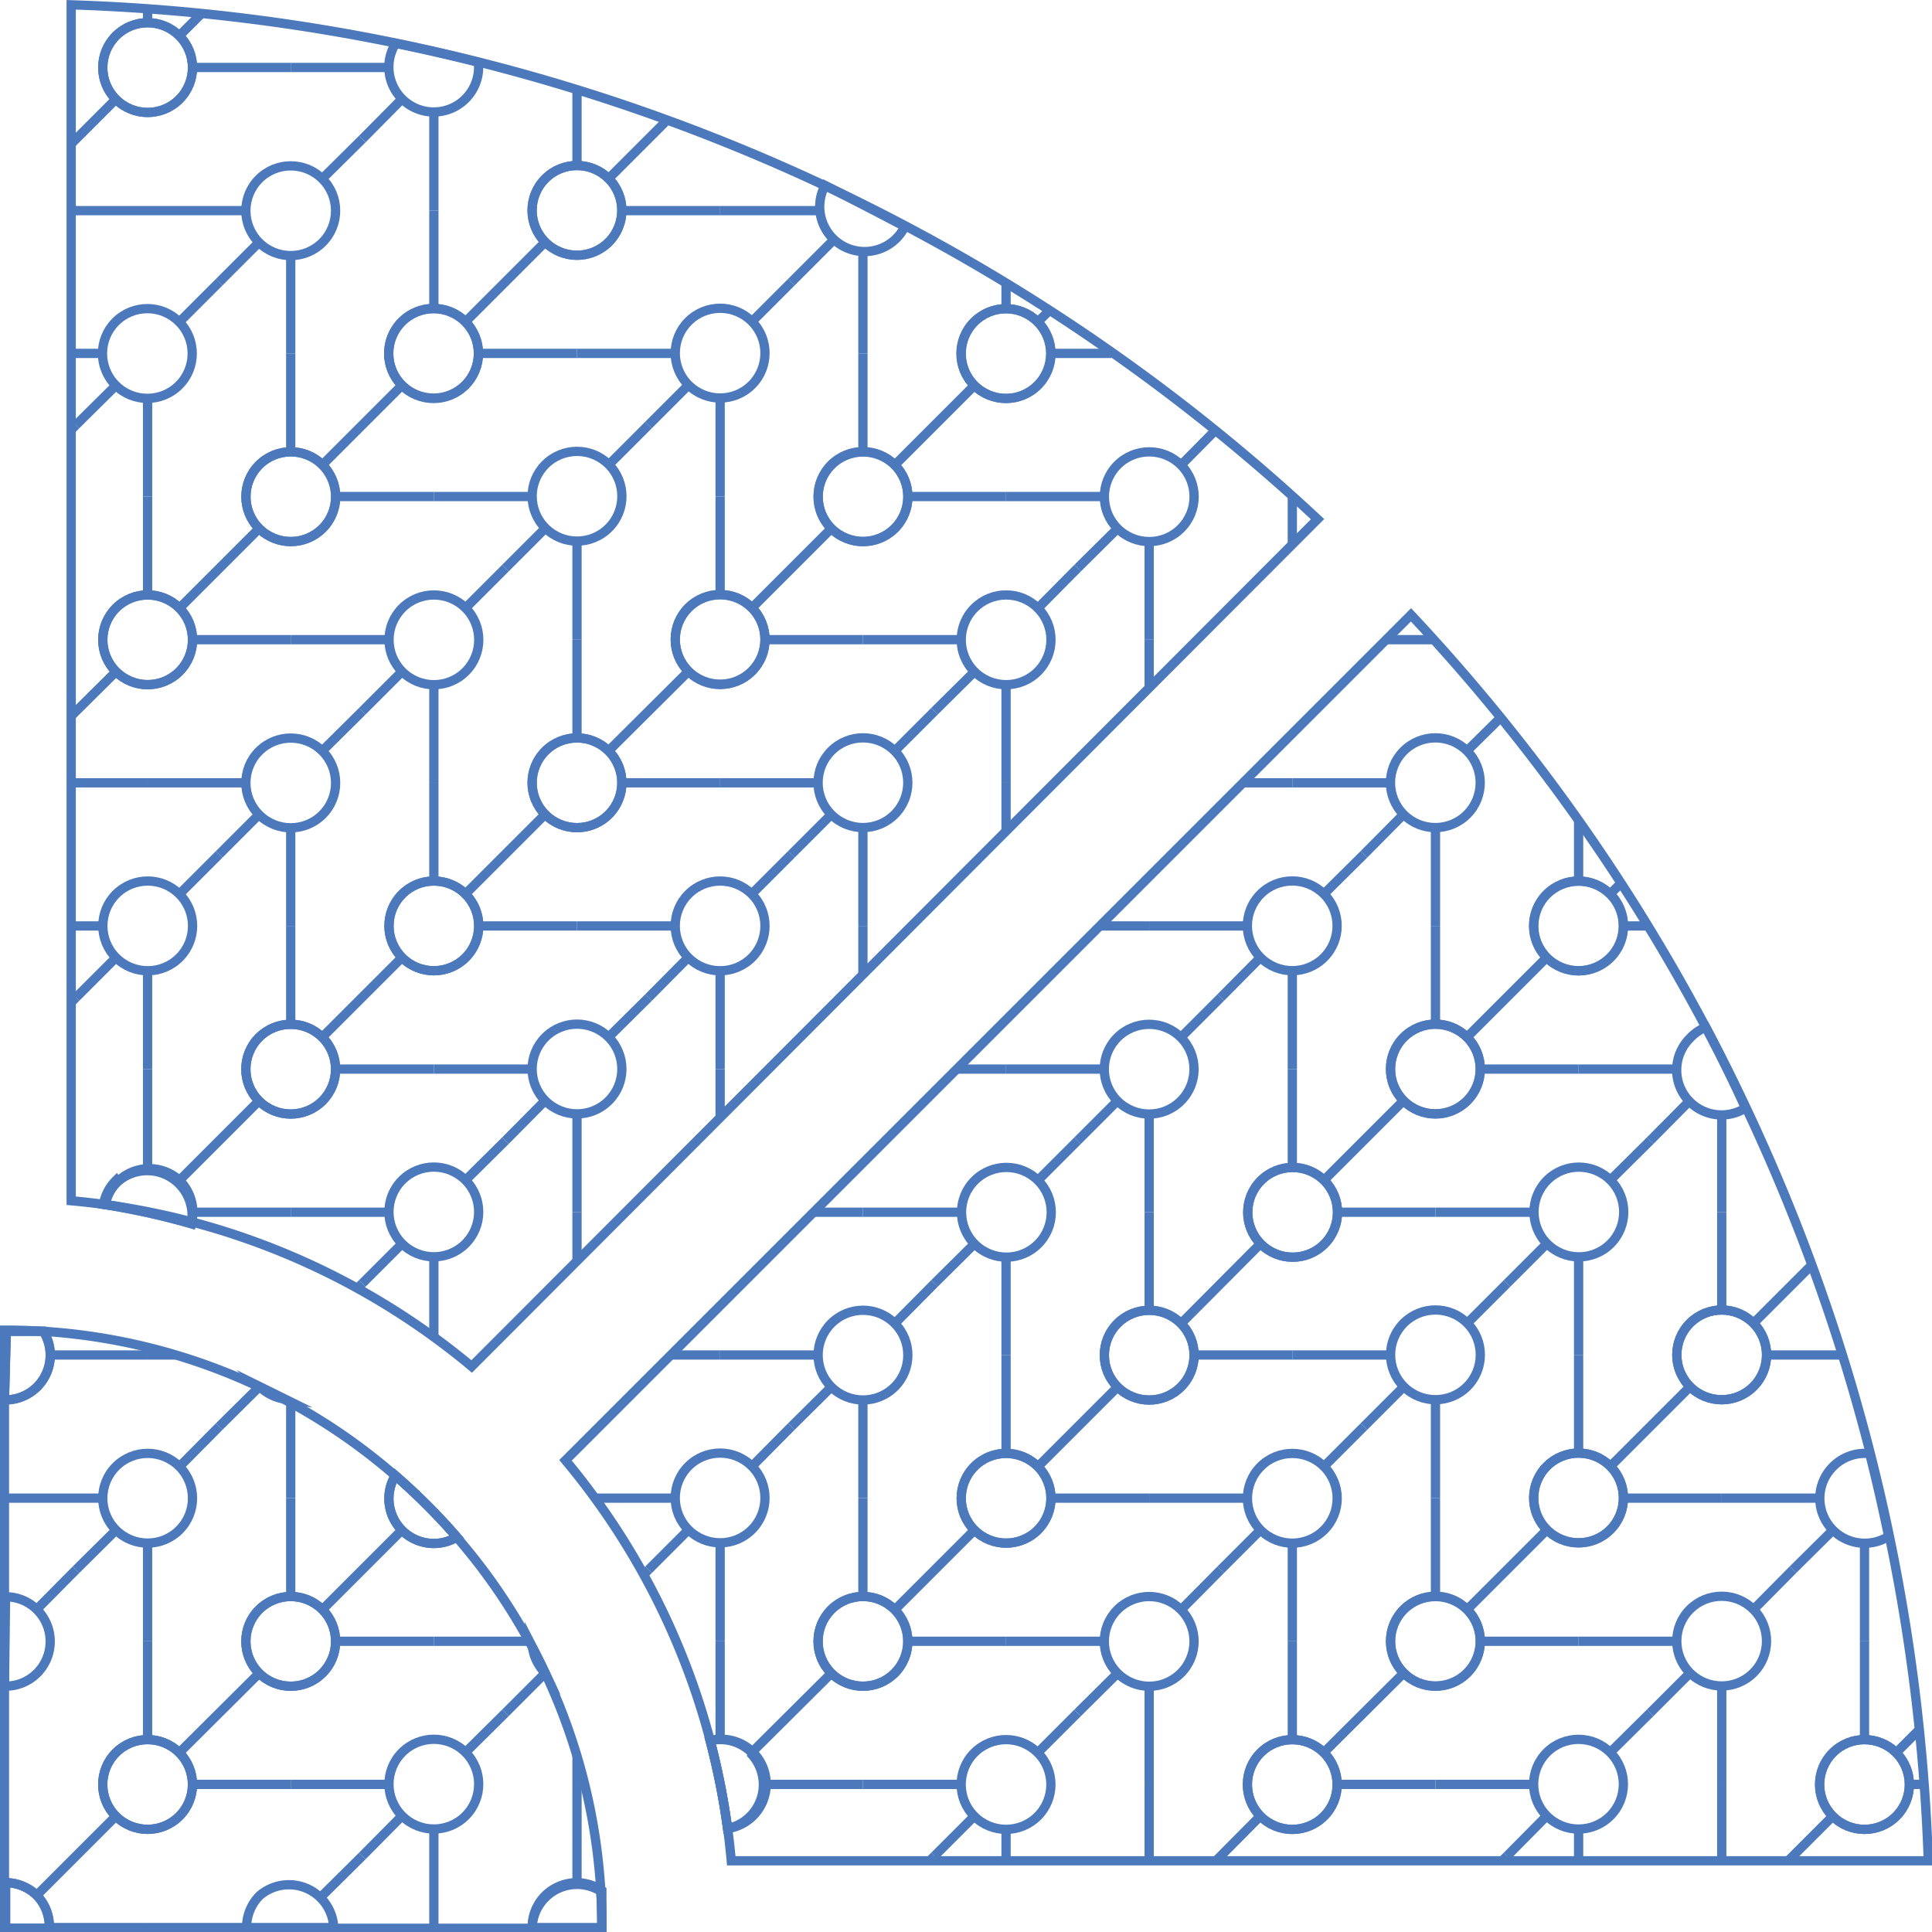 <svg xmlns="http://www.w3.org/2000/svg" viewBox="0 0 52.1 52.1"><defs><style>.cls-1,.cls-2,.cls-3,.cls-4,.cls-5,.cls-6{fill:none;stroke:#4b79bb;stroke-miterlimit:22.93;}.cls-1,.cls-4{stroke-width:0.25px;}.cls-2,.cls-3{stroke-width:0.25px;}.cls-3,.cls-4,.cls-5{fill-rule:evenodd;}.cls-5,.cls-6{stroke-width:0.25px;}</style></defs><title>blue-small</title><g id="Слой_2" data-name="Слой 2"><g id="Layer_1" data-name="Layer 1"><line class="cls-1" x1="2.77" y1="24.97" x2="1.92" y2="24.97"/><circle class="cls-2" cx="3.98" cy="24.97" r="1.21" transform="translate(-16.49 10.13) rotate(-45.01)"/><line class="cls-2" x1="1.92" y1="27.03" x2="2.05" y2="26.9"/><line class="cls-1" x1="3.13" y1="25.82" x2="2.05" y2="26.9"/><line class="cls-1" x1="3.98" y1="26.18" x2="3.98" y2="28.83"/><line class="cls-2" x1="2.77" y1="9.53" x2="1.92" y2="9.53"/><circle class="cls-1" cx="3.98" cy="9.53" r="1.21" transform="translate(-5.58 5.61) rotate(-45.01)"/><line class="cls-1" x1="1.92" y1="11.59" x2="2.05" y2="11.46"/><line class="cls-1" x1="3.13" y1="10.39" x2="2.05" y2="11.46"/><line class="cls-1" x1="3.98" y1="10.74" x2="3.98" y2="13.39"/><line class="cls-2" x1="3.98" y1="21.11" x2="1.92" y2="21.11"/><line class="cls-1" x1="6.63" y1="21.11" x2="3.98" y2="21.11"/><line class="cls-2" x1="3.13" y1="18.11" x2="1.92" y2="19.31"/><circle class="cls-2" cx="7.84" cy="21.11" r="1.21" transform="translate(-12.63 11.73) rotate(-45)"/><line class="cls-1" x1="4.84" y1="24.11" x2="5.91" y2="23.04"/><line class="cls-1" x1="6.99" y1="21.96" x2="5.91" y2="23.04"/><line class="cls-1" x1="7.84" y1="22.32" x2="7.84" y2="24.97"/><line class="cls-1" x1="7.84" y1="17.25" x2="5.19" y2="17.25"/><line class="cls-2" x1="10.49" y1="17.25" x2="7.84" y2="17.25"/><line class="cls-2" x1="6.99" y1="14.25" x2="4.84" y2="16.4"/><circle class="cls-1" cx="11.7" cy="17.25" r="1.21" transform="translate(-8.77 13.33) rotate(-45)"/><circle class="cls-1" cx="3.98" cy="17.25" r="1.21" transform="translate(-11.03 7.87) rotate(-44.99)"/><circle class="cls-1" cx="3.98" cy="17.25" r="1.21" transform="translate(-11.03 7.87) rotate(-45.01)"/><line class="cls-1" x1="8.69" y1="20.25" x2="9.77" y2="19.18"/><line class="cls-1" x1="10.84" y1="18.11" x2="9.77" y2="19.18"/><line class="cls-2" x1="3.98" y1="13.39" x2="3.98" y2="16.04"/><line class="cls-1" x1="11.7" y1="18.46" x2="11.7" y2="21.11"/><line class="cls-1" x1="3.98" y1="5.68" x2="1.92" y2="5.68"/><line class="cls-1" x1="6.63" y1="5.68" x2="3.98" y2="5.68"/><line class="cls-1" x1="3.13" y1="2.67" x2="1.92" y2="3.88"/><circle class="cls-1" cx="7.84" cy="5.68" r="1.21" transform="translate(-1.72 7.21) rotate(-45)"/><line class="cls-1" x1="4.84" y1="8.68" x2="5.91" y2="7.61"/><line class="cls-2" x1="6.99" y1="6.53" x2="5.91" y2="7.61"/><line class="cls-1" x1="7.84" y1="6.88" x2="7.84" y2="9.53"/><line class="cls-1" x1="7.84" y1="1.82" x2="5.19" y2="1.82"/><line class="cls-1" x1="10.49" y1="1.82" x2="7.84" y2="1.82"/><line class="cls-1" x1="5.43" y1="0.37" x2="4.84" y2="0.96"/><path class="cls-3" d="M10.67,1.17a1.21,1.21,0,1,0,2.23.51Q11.79,1.4,10.67,1.17Z"/><circle class="cls-1" cx="3.98" cy="1.82" r="1.21" transform="translate(-0.12 3.35) rotate(-45)"/><circle class="cls-1" cx="3.98" cy="1.82" r="1.21" transform="translate(-0.12 3.35) rotate(-45)"/><line class="cls-1" x1="8.69" y1="4.82" x2="9.77" y2="3.75"/><line class="cls-2" x1="10.84" y1="2.67" x2="9.77" y2="3.75"/><line class="cls-1" x1="3.98" y1="0.24" x2="3.98" y2="0.61"/><line class="cls-1" x1="11.7" y1="3.03" x2="11.7" y2="5.68"/><line class="cls-1" x1="11.7" y1="13.39" x2="9.05" y2="13.39"/><line class="cls-2" x1="14.35" y1="13.39" x2="11.7" y2="13.39"/><line class="cls-1" x1="10.84" y1="10.39" x2="8.69" y2="12.54"/><circle class="cls-1" cx="15.56" cy="13.39" r="1.21" transform="translate(-4.91 14.92) rotate(-45.01)"/><circle class="cls-1" cx="7.84" cy="13.39" r="1.21" transform="translate(-7.17 9.47) rotate(-45)"/><circle class="cls-1" cx="7.84" cy="13.39" r="1.21" transform="translate(-7.17 9.47) rotate(-45)"/><line class="cls-1" x1="12.55" y1="16.4" x2="13.63" y2="15.32"/><line class="cls-1" x1="14.7" y1="14.25" x2="13.63" y2="15.32"/><line class="cls-2" x1="7.84" y1="9.53" x2="7.84" y2="12.18"/><line class="cls-1" x1="15.56" y1="14.6" x2="15.56" y2="17.25"/><line class="cls-1" x1="15.56" y1="9.53" x2="12.91" y2="9.53"/><line class="cls-2" x1="18.21" y1="9.53" x2="15.56" y2="9.53"/><line class="cls-1" x1="14.7" y1="6.53" x2="12.55" y2="8.68"/><circle class="cls-1" cx="19.42" cy="9.53" r="1.21" transform="translate(-1.05 16.52) rotate(-45.01)"/><circle class="cls-1" cx="11.7" cy="9.53" r="1.21" transform="translate(-3.32 11.06) rotate(-45)"/><circle class="cls-1" cx="11.7" cy="9.53" r="1.21" transform="translate(-3.32 11.07) rotate(-45)"/><line class="cls-1" x1="16.41" y1="12.54" x2="17.49" y2="11.46"/><line class="cls-1" x1="18.56" y1="10.39" x2="17.49" y2="11.46"/><line class="cls-1" x1="11.7" y1="5.68" x2="11.7" y2="8.33"/><line class="cls-1" x1="19.42" y1="10.74" x2="19.42" y2="13.39"/><line class="cls-1" x1="19.42" y1="5.68" x2="16.77" y2="5.68"/><line class="cls-1" x1="22.07" y1="5.68" x2="19.42" y2="5.68"/><line class="cls-2" x1="17.98" y1="3.25" x2="16.41" y2="4.82"/><path class="cls-4" d="M22.25,5A1.21,1.21,0,1,0,24.4,6.11Q23.34,5.55,22.25,5Z"/><circle class="cls-1" cx="15.56" cy="5.68" r="1.21" transform="translate(0.54 12.66) rotate(-45)"/><circle class="cls-1" cx="15.56" cy="5.68" r="1.21" transform="translate(0.54 12.66) rotate(-45)"/><line class="cls-1" x1="20.27" y1="8.68" x2="21.34" y2="7.61"/><line class="cls-2" x1="22.42" y1="6.53" x2="21.34" y2="7.61"/><line class="cls-1" x1="15.56" y1="2.43" x2="15.56" y2="4.47"/><line class="cls-1" x1="23.27" y1="6.88" x2="23.27" y2="9.53"/><path class="cls-4" d="M.12,45.47A1.2,1.2,0,0,0,1,45.12a1.21,1.21,0,0,0,0-1.71,1.2,1.2,0,0,0-.85-.35Z"/><line class="cls-1" x1="2.77" y1="40.4" x2="0.12" y2="40.4"/><circle class="cls-1" cx="3.98" cy="40.4" r="1.21" transform="translate(-27.4 14.65) rotate(-45)"/><line class="cls-1" x1="0.98" y1="43.41" x2="2.05" y2="42.33"/><line class="cls-1" x1="3.13" y1="41.26" x2="2.05" y2="42.33"/><line class="cls-1" x1="3.98" y1="41.61" x2="3.98" y2="44.26"/><line class="cls-1" x1="3.98" y1="51.98" x2="1.33" y2="51.98"/><line class="cls-1" x1="6.63" y1="51.98" x2="3.98" y2="51.98"/><line class="cls-1" x1="3.13" y1="48.97" x2="0.98" y2="51.12"/><path class="cls-4" d="M7,51.12a1.21,1.21,0,0,0-.35.86H9A1.21,1.21,0,0,0,7,51.12Z"/><path class="cls-4" d="M1,51.12a1.21,1.21,0,0,0-.85-.35V52H1.33A1.21,1.21,0,0,0,1,51.12Z"/><path class="cls-4" d="M1.33,52A1.21,1.21,0,0,0,1,51.12a1.21,1.21,0,0,0-.85-.35V52Z"/><line class="cls-1" x1="7.84" y1="48.12" x2="5.19" y2="48.12"/><line class="cls-1" x1="10.49" y1="48.12" x2="7.84" y2="48.12"/><line class="cls-1" x1="6.99" y1="45.12" x2="4.84" y2="47.26"/><circle class="cls-1" cx="11.7" cy="48.12" r="1.21" transform="translate(-30.6 22.36) rotate(-45)"/><circle class="cls-1" cx="3.98" cy="48.12" r="1.21" transform="translate(-32.86 16.91) rotate(-45)"/><circle class="cls-1" cx="3.98" cy="48.12" r="1.21" transform="translate(-32.86 16.91) rotate(-45)"/><line class="cls-1" x1="8.69" y1="51.12" x2="9.77" y2="50.05"/><line class="cls-1" x1="10.84" y1="48.97" x2="9.77" y2="50.05"/><line class="cls-1" x1="3.98" y1="44.26" x2="3.98" y2="46.91"/><line class="cls-1" x1="11.7" y1="49.33" x2="11.7" y2="51.98"/><line class="cls-1" x1="3.98" y1="36.54" x2="1.33" y2="36.54"/><line class="cls-1" x1="4.75" y1="36.54" x2="3.98" y2="36.54"/><path class="cls-3" d="M7,37.39H7a1.2,1.2,0,0,0,.69.34Z"/><path class="cls-4" d="M.12,37.75A1.21,1.21,0,0,0,1,37.4a1.21,1.21,0,0,0,.17-1.5q-.51,0-1,0h0Z"/><path class="cls-4" d="M.12,37.75A1.21,1.21,0,0,0,1,37.4a1.21,1.21,0,0,0,.17-1.5q-.51,0-1,0h0Z"/><line class="cls-2" x1="4.84" y1="39.55" x2="5.91" y2="38.47"/><line class="cls-1" x1="6.99" y1="37.4" x2="5.91" y2="38.47"/><line class="cls-1" x1="7.84" y1="37.83" x2="7.84" y2="40.4"/><line class="cls-1" x1="7.84" y1="32.69" x2="5.19" y2="32.69"/><line class="cls-1" x1="10.49" y1="32.69" x2="7.84" y2="32.69"/><line class="cls-1" x1="6.99" y1="29.68" x2="4.84" y2="31.83"/><circle class="cls-1" cx="11.7" cy="32.69" r="1.21" transform="translate(-19.69 17.84) rotate(-45)"/><path class="cls-4" d="M4.84,31.83a1.21,1.21,0,0,0-2,.65A19.71,19.71,0,0,1,5.16,33,1.21,1.21,0,0,0,4.84,31.83Z"/><path class="cls-4" d="M3.13,31.83a1.2,1.2,0,0,0-.34.65A19.71,19.71,0,0,1,5.16,33a1.21,1.21,0,0,0-2-1.12Z"/><line class="cls-1" x1="9.64" y1="34.74" x2="9.77" y2="34.61"/><line class="cls-1" x1="10.84" y1="33.54" x2="9.77" y2="34.61"/><line class="cls-1" x1="3.98" y1="28.83" x2="3.98" y2="31.48"/><line class="cls-2" x1="11.7" y1="33.89" x2="11.7" y2="36.06"/><line class="cls-1" x1="11.7" y1="44.26" x2="9.05" y2="44.26"/><line class="cls-1" x1="14.27" y1="44.26" x2="11.7" y2="44.26"/><line class="cls-1" x1="10.84" y1="41.26" x2="8.69" y2="43.41"/><path class="cls-4" d="M14.36,44.42a1.2,1.2,0,0,0,.34.69h0Q14.54,44.77,14.36,44.42Z"/><circle class="cls-1" cx="7.84" cy="44.26" r="1.21" transform="translate(-29 18.51) rotate(-45)"/><circle class="cls-1" cx="7.84" cy="44.26" r="1.21" transform="translate(-29 18.51) rotate(-45)"/><line class="cls-1" x1="12.55" y1="47.26" x2="13.63" y2="46.19"/><line class="cls-1" x1="14.7" y1="45.12" x2="13.63" y2="46.19"/><line class="cls-1" x1="7.84" y1="40.4" x2="7.84" y2="43.05"/><line class="cls-1" x1="15.56" y1="47.34" x2="15.56" y2="48.12"/><line class="cls-1" x1="18.21" y1="40.4" x2="16.04" y2="40.4"/><circle class="cls-1" cx="19.42" cy="40.4" r="1.21" transform="translate(-22.88 25.56) rotate(-45)"/><path class="cls-5" d="M10.66,39.79a1.21,1.21,0,0,0,1.66,1.66q-.38-.44-.8-.86T10.66,39.79Z"/><path class="cls-5" d="M10.66,39.79a1.21,1.21,0,0,0,1.66,1.66q-.38-.44-.8-.86T10.66,39.79Z"/><line class="cls-1" x1="17.36" y1="42.46" x2="17.49" y2="42.33"/><line class="cls-1" x1="18.56" y1="41.26" x2="17.49" y2="42.33"/><line class="cls-1" x1="19.42" y1="41.61" x2="19.42" y2="44.26"/><line class="cls-2" x1="11.7" y1="28.83" x2="9.05" y2="28.83"/><line class="cls-1" x1="14.35" y1="28.83" x2="11.7" y2="28.83"/><line class="cls-1" x1="10.84" y1="25.82" x2="8.69" y2="27.97"/><circle class="cls-2" cx="15.56" cy="28.83" r="1.21" transform="translate(-15.83 19.45) rotate(-45.01)"/><circle class="cls-2" cx="7.84" cy="28.83" r="1.21" transform="translate(-18.09 13.99) rotate(-45)"/><circle class="cls-2" cx="7.84" cy="28.83" r="1.21" transform="translate(-18.09 13.99) rotate(-45)"/><line class="cls-2" x1="12.55" y1="31.83" x2="13.63" y2="30.76"/><line class="cls-1" x1="14.7" y1="29.68" x2="13.63" y2="30.76"/><line class="cls-1" x1="7.84" y1="24.97" x2="7.84" y2="27.62"/><line class="cls-2" x1="15.56" y1="30.04" x2="15.56" y2="32.69"/><line class="cls-2" x1="15.56" y1="24.97" x2="12.91" y2="24.97"/><line class="cls-1" x1="18.21" y1="24.97" x2="15.56" y2="24.97"/><line class="cls-2" x1="14.7" y1="21.96" x2="12.55" y2="24.11"/><circle class="cls-2" cx="19.42" cy="24.97" r="1.21" transform="translate(-11.97 21.05) rotate(-45.01)"/><circle class="cls-2" cx="11.7" cy="24.97" r="1.21" transform="translate(-14.23 15.58) rotate(-44.99)"/><circle class="cls-2" cx="11.7" cy="24.97" r="1.21" transform="translate(-14.23 15.59) rotate(-45.01)"/><line class="cls-1" x1="16.41" y1="27.97" x2="17.49" y2="26.9"/><line class="cls-1" x1="18.56" y1="25.82" x2="17.49" y2="26.9"/><line class="cls-1" x1="11.7" y1="21.11" x2="11.7" y2="23.76"/><line class="cls-1" x1="19.42" y1="26.18" x2="19.42" y2="28.83"/><line class="cls-1" x1="19.42" y1="36.54" x2="18.09" y2="36.54"/><line class="cls-1" x1="22.07" y1="36.54" x2="19.42" y2="36.54"/><circle class="cls-1" cx="23.27" cy="36.54" r="1.21" transform="translate(-19.02 27.16) rotate(-45)"/><line class="cls-2" x1="20.27" y1="39.55" x2="21.34" y2="38.47"/><line class="cls-1" x1="22.42" y1="37.4" x2="21.34" y2="38.47"/><line class="cls-1" x1="15.56" y1="32.69" x2="15.56" y2="34.02"/><line class="cls-2" x1="23.27" y1="37.75" x2="23.27" y2="40.4"/><line class="cls-1" x1="23.27" y1="32.69" x2="21.95" y2="32.69"/><line class="cls-1" x1="25.92" y1="32.69" x2="23.27" y2="32.69"/><circle class="cls-1" cx="27.13" cy="32.69" r="1.21" transform="translate(-15.16 28.76) rotate(-45)"/><line class="cls-2" x1="24.13" y1="35.69" x2="25.2" y2="34.61"/><line class="cls-1" x1="26.28" y1="33.54" x2="25.2" y2="34.61"/><line class="cls-1" x1="19.42" y1="28.83" x2="19.42" y2="30.16"/><line class="cls-2" x1="27.13" y1="33.89" x2="27.13" y2="36.54"/><line class="cls-2" x1="19.42" y1="21.11" x2="16.77" y2="21.11"/><line class="cls-1" x1="22.07" y1="21.11" x2="19.42" y2="21.11"/><line class="cls-2" x1="18.56" y1="18.11" x2="16.41" y2="20.25"/><circle class="cls-2" cx="23.27" cy="21.11" r="1.21" transform="translate(-8.11 22.64) rotate(-45.01)"/><circle class="cls-2" cx="15.56" cy="21.11" r="1.21" transform="translate(-10.37 17.18) rotate(-44.99)"/><circle class="cls-2" cx="15.56" cy="21.11" r="1.21" transform="translate(-10.37 17.19) rotate(-45.01)"/><line class="cls-1" x1="20.27" y1="24.11" x2="21.34" y2="23.04"/><line class="cls-1" x1="22.42" y1="21.96" x2="21.34" y2="23.04"/><line class="cls-2" x1="15.56" y1="17.25" x2="15.56" y2="19.9"/><line class="cls-1" x1="23.27" y1="22.32" x2="23.27" y2="24.97"/><line class="cls-1" x1="23.27" y1="17.25" x2="20.62" y2="17.25"/><line class="cls-2" x1="25.92" y1="17.25" x2="23.27" y2="17.25"/><line class="cls-2" x1="22.42" y1="14.25" x2="20.27" y2="16.4"/><circle class="cls-1" cx="27.13" cy="17.25" r="1.21" transform="translate(-4.25 24.24) rotate(-45)"/><circle class="cls-1" cx="19.42" cy="17.25" r="1.21" transform="translate(-6.51 18.78) rotate(-44.99)"/><circle class="cls-1" cx="19.42" cy="17.25" r="1.21" transform="translate(-6.51 18.78) rotate(-45.01)"/><line class="cls-1" x1="24.13" y1="20.25" x2="25.2" y2="19.18"/><line class="cls-1" x1="26.28" y1="18.11" x2="25.2" y2="19.18"/><line class="cls-2" x1="19.42" y1="13.39" x2="19.42" y2="16.04"/><line class="cls-1" x1="27.13" y1="18.46" x2="27.13" y2="21.11"/><line class="cls-2" x1="27.13" y1="28.83" x2="25.8" y2="28.83"/><line class="cls-1" x1="29.78" y1="28.83" x2="27.13" y2="28.83"/><circle class="cls-2" cx="30.99" cy="28.83" r="1.21" transform="translate(-11.31 30.36) rotate(-45)"/><line class="cls-2" x1="27.99" y1="31.83" x2="29.06" y2="30.76"/><line class="cls-1" x1="30.14" y1="29.68" x2="29.06" y2="30.76"/><line class="cls-1" x1="23.27" y1="24.97" x2="23.27" y2="26.3"/><line class="cls-2" x1="30.99" y1="30.04" x2="30.99" y2="32.69"/><line class="cls-2" x1="30.99" y1="24.97" x2="29.66" y2="24.97"/><line class="cls-1" x1="33.64" y1="24.97" x2="30.99" y2="24.97"/><circle class="cls-2" cx="34.85" cy="24.97" r="1.21" transform="translate(-7.45 31.96) rotate(-45.01)"/><line class="cls-1" x1="31.85" y1="27.97" x2="32.92" y2="26.9"/><line class="cls-1" x1="33.99" y1="25.82" x2="32.92" y2="26.9"/><line class="cls-1" x1="27.13" y1="21.11" x2="27.13" y2="22.44"/><line class="cls-1" x1="34.85" y1="26.18" x2="34.85" y2="28.83"/><line class="cls-1" x1="27.13" y1="13.39" x2="24.48" y2="13.39"/><line class="cls-2" x1="29.78" y1="13.39" x2="27.13" y2="13.39"/><line class="cls-1" x1="26.28" y1="10.39" x2="24.13" y2="12.54"/><circle class="cls-1" cx="30.99" cy="13.39" r="1.21" transform="translate(-0.39 25.84) rotate(-45)"/><circle class="cls-1" cx="23.27" cy="13.39" r="1.21" transform="translate(-2.65 20.38) rotate(-44.99)"/><circle class="cls-1" cx="23.27" cy="13.39" r="1.21" transform="translate(-2.65 20.38) rotate(-45.01)"/><line class="cls-1" x1="27.99" y1="16.4" x2="29.06" y2="15.32"/><line class="cls-1" x1="30.14" y1="14.25" x2="29.06" y2="15.32"/><line class="cls-2" x1="23.27" y1="9.53" x2="23.27" y2="12.18"/><line class="cls-1" x1="30.99" y1="14.6" x2="30.99" y2="17.25"/><line class="cls-1" x1="29.98" y1="9.53" x2="28.34" y2="9.53"/><line class="cls-2" x1="28.28" y1="8.39" x2="27.99" y2="8.68"/><circle class="cls-1" cx="27.13" cy="9.53" r="1.21" transform="translate(1.2 21.98) rotate(-45)"/><circle class="cls-1" cx="27.13" cy="9.53" r="1.21" transform="translate(1.21 21.98) rotate(-45)"/><line class="cls-1" x1="31.85" y1="12.54" x2="32.75" y2="11.63"/><line class="cls-1" x1="27.13" y1="7.66" x2="27.13" y2="8.33"/><line class="cls-2" x1="34.85" y1="21.11" x2="33.52" y2="21.11"/><line class="cls-1" x1="37.5" y1="21.11" x2="34.85" y2="21.11"/><circle class="cls-2" cx="38.71" cy="21.11" r="1.21" transform="translate(-3.59 33.56) rotate(-45.01)"/><line class="cls-1" x1="35.7" y1="24.11" x2="36.78" y2="23.04"/><line class="cls-1" x1="37.85" y1="21.96" x2="36.78" y2="23.04"/><line class="cls-2" x1="30.99" y1="17.25" x2="30.99" y2="18.58"/><line class="cls-1" x1="38.71" y1="22.32" x2="38.71" y2="24.97"/><line class="cls-1" x1="38.67" y1="17.25" x2="37.38" y2="17.25"/><line class="cls-1" x1="39.56" y1="20.25" x2="40.47" y2="19.35"/><line class="cls-2" x1="34.85" y1="13.43" x2="34.85" y2="14.72"/><line class="cls-1" x1="11.7" y1="51.98" x2="11.7" y2="51.98"/><path class="cls-4" d="M16.2,51a1.21,1.21,0,0,0-1.85,1h1.88Q16.23,51.46,16.2,51Z"/><path class="cls-4" d="M14.7,51.12a1.21,1.21,0,0,0-.35.86h1.88q0-.51,0-1A1.21,1.21,0,0,0,14.7,51.12Z"/><line class="cls-1" x1="15.56" y1="48.12" x2="15.56" y2="50.77"/><line class="cls-1" x1="23.27" y1="48.12" x2="20.62" y2="48.12"/><line class="cls-1" x1="25.92" y1="48.12" x2="23.27" y2="48.12"/><line class="cls-1" x1="22.42" y1="45.12" x2="20.27" y2="47.26"/><circle class="cls-1" cx="27.13" cy="48.12" r="1.21" transform="translate(-26.08 33.28) rotate(-45)"/><path class="cls-4" d="M20.27,47.26a1.21,1.21,0,0,0-1.12-.32,19.7,19.7,0,0,1,.47,2.37,1.21,1.21,0,0,0,.65-2Z"/><path class="cls-4" d="M19.62,49.31a1.21,1.21,0,1,0-.47-2.37A19.7,19.7,0,0,1,19.62,49.31Z"/><line class="cls-1" x1="25.07" y1="50.18" x2="25.2" y2="50.05"/><line class="cls-1" x1="26.28" y1="48.97" x2="25.2" y2="50.05"/><line class="cls-1" x1="19.42" y1="44.26" x2="19.42" y2="46.91"/><line class="cls-1" x1="27.13" y1="49.33" x2="27.13" y2="50.18"/><line class="cls-1" x1="27.13" y1="44.26" x2="24.48" y2="44.26"/><line class="cls-1" x1="29.78" y1="44.26" x2="27.13" y2="44.26"/><line class="cls-1" x1="26.28" y1="41.26" x2="24.13" y2="43.41"/><circle class="cls-1" cx="30.99" cy="44.26" r="1.21" transform="translate(-22.22 34.88) rotate(-45)"/><circle class="cls-1" cx="23.27" cy="44.26" r="1.21" transform="translate(-24.48 29.42) rotate(-45)"/><circle class="cls-1" cx="23.27" cy="44.26" r="1.21" transform="translate(-24.48 29.42) rotate(-45)"/><line class="cls-1" x1="27.99" y1="47.26" x2="29.06" y2="46.19"/><line class="cls-1" x1="30.14" y1="45.12" x2="29.06" y2="46.19"/><line class="cls-1" x1="23.27" y1="40.4" x2="23.27" y2="43.05"/><line class="cls-1" x1="30.99" y1="45.47" x2="30.99" y2="48.12"/><line class="cls-1" x1="30.99" y1="40.4" x2="28.34" y2="40.4"/><line class="cls-1" x1="33.64" y1="40.4" x2="30.99" y2="40.4"/><line class="cls-1" x1="30.14" y1="37.4" x2="27.99" y2="39.55"/><circle class="cls-1" cx="34.85" cy="40.4" r="1.21" transform="translate(-18.36 36.48) rotate(-45)"/><circle class="cls-1" cx="27.13" cy="40.4" r="1.21" transform="translate(-20.62 31.02) rotate(-45)"/><circle class="cls-1" cx="27.13" cy="40.4" r="1.21" transform="translate(-20.62 31.02) rotate(-45)"/><line class="cls-1" x1="31.85" y1="43.41" x2="32.92" y2="42.33"/><line class="cls-1" x1="33.99" y1="41.26" x2="32.92" y2="42.33"/><line class="cls-1" x1="27.13" y1="36.54" x2="27.13" y2="39.19"/><line class="cls-1" x1="34.85" y1="41.61" x2="34.85" y2="44.26"/><line class="cls-1" x1="33.99" y1="48.97" x2="32.79" y2="50.18"/><line class="cls-1" x1="30.99" y1="48.12" x2="30.99" y2="50.18"/><line class="cls-1" x1="38.71" y1="48.12" x2="36.06" y2="48.12"/><line class="cls-1" x1="41.36" y1="48.12" x2="38.71" y2="48.12"/><line class="cls-1" x1="37.85" y1="45.12" x2="35.7" y2="47.26"/><circle class="cls-1" cx="42.57" cy="48.12" r="1.21" transform="translate(-21.56 44.19) rotate(-45)"/><circle class="cls-1" cx="34.85" cy="48.12" r="1.21" transform="translate(-23.82 38.74) rotate(-45)"/><circle class="cls-1" cx="34.85" cy="48.12" r="1.21" transform="translate(-23.82 38.74) rotate(-45)"/><line class="cls-1" x1="40.51" y1="50.18" x2="40.64" y2="50.05"/><line class="cls-1" x1="41.71" y1="48.97" x2="40.64" y2="50.05"/><line class="cls-1" x1="34.85" y1="44.26" x2="34.85" y2="46.91"/><line class="cls-1" x1="42.57" y1="49.33" x2="42.57" y2="50.18"/><line class="cls-1" x1="34.85" y1="36.54" x2="32.2" y2="36.54"/><line class="cls-1" x1="37.5" y1="36.54" x2="34.85" y2="36.54"/><line class="cls-1" x1="33.99" y1="33.54" x2="31.85" y2="35.69"/><circle class="cls-1" cx="38.71" cy="36.54" r="1.21" transform="translate(-14.5 38.07) rotate(-45)"/><circle class="cls-1" cx="30.99" cy="36.54" r="1.21" transform="translate(-16.76 32.62) rotate(-45)"/><circle class="cls-1" cx="30.99" cy="36.54" r="1.21" transform="translate(-16.76 32.62) rotate(-45)"/><line class="cls-2" x1="35.7" y1="39.55" x2="36.78" y2="38.47"/><line class="cls-1" x1="37.85" y1="37.4" x2="36.78" y2="38.47"/><line class="cls-1" x1="30.99" y1="32.69" x2="30.99" y2="35.33"/><line class="cls-2" x1="38.71" y1="37.75" x2="38.71" y2="40.4"/><line class="cls-1" x1="38.71" y1="32.69" x2="36.06" y2="32.69"/><line class="cls-1" x1="41.36" y1="32.69" x2="38.71" y2="32.69"/><line class="cls-1" x1="37.85" y1="29.68" x2="35.7" y2="31.83"/><circle class="cls-1" cx="42.57" cy="32.69" r="1.21" transform="translate(-10.64 39.67) rotate(-45)"/><circle class="cls-1" cx="34.85" cy="32.69" r="1.21" transform="translate(-12.9 34.22) rotate(-45)"/><circle class="cls-1" cx="34.85" cy="32.69" r="1.21" transform="translate(-12.9 34.22) rotate(-45)"/><line class="cls-2" x1="39.56" y1="35.69" x2="40.64" y2="34.61"/><line class="cls-1" x1="41.71" y1="33.54" x2="40.64" y2="34.61"/><line class="cls-1" x1="34.85" y1="28.83" x2="34.85" y2="31.48"/><line class="cls-2" x1="42.57" y1="33.89" x2="42.57" y2="36.54"/><line class="cls-1" x1="42.57" y1="44.26" x2="39.92" y2="44.26"/><line class="cls-2" x1="45.22" y1="44.26" x2="42.57" y2="44.26"/><line class="cls-1" x1="41.71" y1="41.26" x2="39.56" y2="43.41"/><circle class="cls-1" cx="46.43" cy="44.26" r="1.21" transform="translate(-17.7 45.79) rotate(-45)"/><circle class="cls-1" cx="38.71" cy="44.26" r="1.21" transform="translate(-19.96 40.33) rotate(-45)"/><circle class="cls-1" cx="38.71" cy="44.26" r="1.21" transform="translate(-19.96 40.34) rotate(-45)"/><line class="cls-2" x1="43.42" y1="47.26" x2="44.5" y2="46.19"/><line class="cls-1" x1="45.57" y1="45.12" x2="44.5" y2="46.19"/><line class="cls-1" x1="38.71" y1="40.4" x2="38.71" y2="43.05"/><line class="cls-1" x1="46.43" y1="45.47" x2="46.43" y2="48.12"/><line class="cls-1" x1="46.43" y1="40.4" x2="43.78" y2="40.4"/><line class="cls-2" x1="49.07" y1="40.4" x2="46.43" y2="40.4"/><line class="cls-1" x1="45.57" y1="37.4" x2="43.42" y2="39.55"/><path class="cls-4" d="M49.43,39.55a1.21,1.21,0,0,0,1.5,1.88q-.23-1.12-.51-2.23A1.21,1.21,0,0,0,49.43,39.55Z"/><circle class="cls-1" cx="42.57" cy="40.4" r="1.21" transform="translate(-16.1 41.93) rotate(-45)"/><circle class="cls-1" cx="42.57" cy="40.4" r="1.21" transform="translate(-16.1 41.93) rotate(-45)"/><line class="cls-2" x1="47.28" y1="43.41" x2="48.35" y2="42.33"/><line class="cls-1" x1="49.43" y1="41.26" x2="48.35" y2="42.33"/><line class="cls-1" x1="42.57" y1="36.54" x2="42.57" y2="39.19"/><line class="cls-1" x1="50.28" y1="41.61" x2="50.28" y2="44.26"/><line class="cls-2" x1="42.57" y1="28.83" x2="39.92" y2="28.83"/><line class="cls-2" x1="45.22" y1="28.83" x2="42.57" y2="28.83"/><line class="cls-1" x1="41.71" y1="25.82" x2="39.56" y2="27.97"/><path class="cls-3" d="M45.57,28a1.21,1.21,0,0,0,1.5,1.88Q46.56,28.76,46,27.7A1.2,1.2,0,0,0,45.57,28Z"/><circle class="cls-2" cx="38.71" cy="28.83" r="1.21" transform="translate(-9.05 35.81) rotate(-44.99)"/><circle class="cls-2" cx="38.71" cy="28.83" r="1.21" transform="translate(-9.05 35.82) rotate(-45.01)"/><line class="cls-6" x1="43.42" y1="31.83" x2="44.5" y2="30.76"/><line class="cls-1" x1="45.57" y1="29.68" x2="44.5" y2="30.76"/><line class="cls-1" x1="38.71" y1="24.97" x2="38.71" y2="27.62"/><line class="cls-2" x1="46.43" y1="30.04" x2="46.43" y2="32.69"/><line class="cls-2" x1="44.44" y1="24.97" x2="43.78" y2="24.97"/><line class="cls-1" x1="43.71" y1="23.82" x2="43.42" y2="24.11"/><circle class="cls-2" cx="42.57" cy="24.97" r="1.21" transform="translate(-5.19 37.41) rotate(-44.99)"/><circle class="cls-2" cx="42.57" cy="24.97" r="1.21" transform="translate(-5.19 37.42) rotate(-45.01)"/><line class="cls-1" x1="42.57" y1="22.12" x2="42.57" y2="23.76"/><line class="cls-1" x1="49.67" y1="36.54" x2="47.63" y2="36.54"/><line class="cls-2" x1="48.85" y1="34.12" x2="47.28" y2="35.69"/><circle class="cls-1" cx="46.43" cy="36.54" r="1.21" transform="translate(-12.24 43.53) rotate(-45)"/><circle class="cls-1" cx="46.43" cy="36.54" r="1.21" transform="translate(-12.24 43.53) rotate(-45)"/><line class="cls-1" x1="46.43" y1="32.69" x2="46.43" y2="35.33"/><line class="cls-1" x1="49.43" y1="48.97" x2="48.22" y2="50.18"/><line class="cls-1" x1="46.43" y1="48.12" x2="46.43" y2="50.18"/><line class="cls-1" x1="51.86" y1="48.12" x2="51.49" y2="48.12"/><line class="cls-1" x1="51.73" y1="46.67" x2="51.14" y2="47.26"/><circle class="cls-1" cx="50.28" cy="48.12" r="1.21" transform="translate(-19.3 49.65) rotate(-45)"/><circle class="cls-1" cx="50.28" cy="48.12" r="1.21" transform="translate(-19.3 49.65) rotate(-45)"/><line class="cls-1" x1="50.28" y1="44.26" x2="50.28" y2="46.91"/><path class="cls-4" d="M.12,35.87h0a16,16,0,0,1,11.38,4.71A16,16,0,0,1,16.23,52H.12V35.87ZM1.92.13A51.68,51.68,0,0,1,35.53,14L12.72,36.85a19.58,19.58,0,0,0-10.8-4.47V.13ZM38.05,16.58A51.68,51.68,0,0,1,52,50.18H19.72a19.58,19.58,0,0,0-4.47-10.8Z"/></g></g></svg>